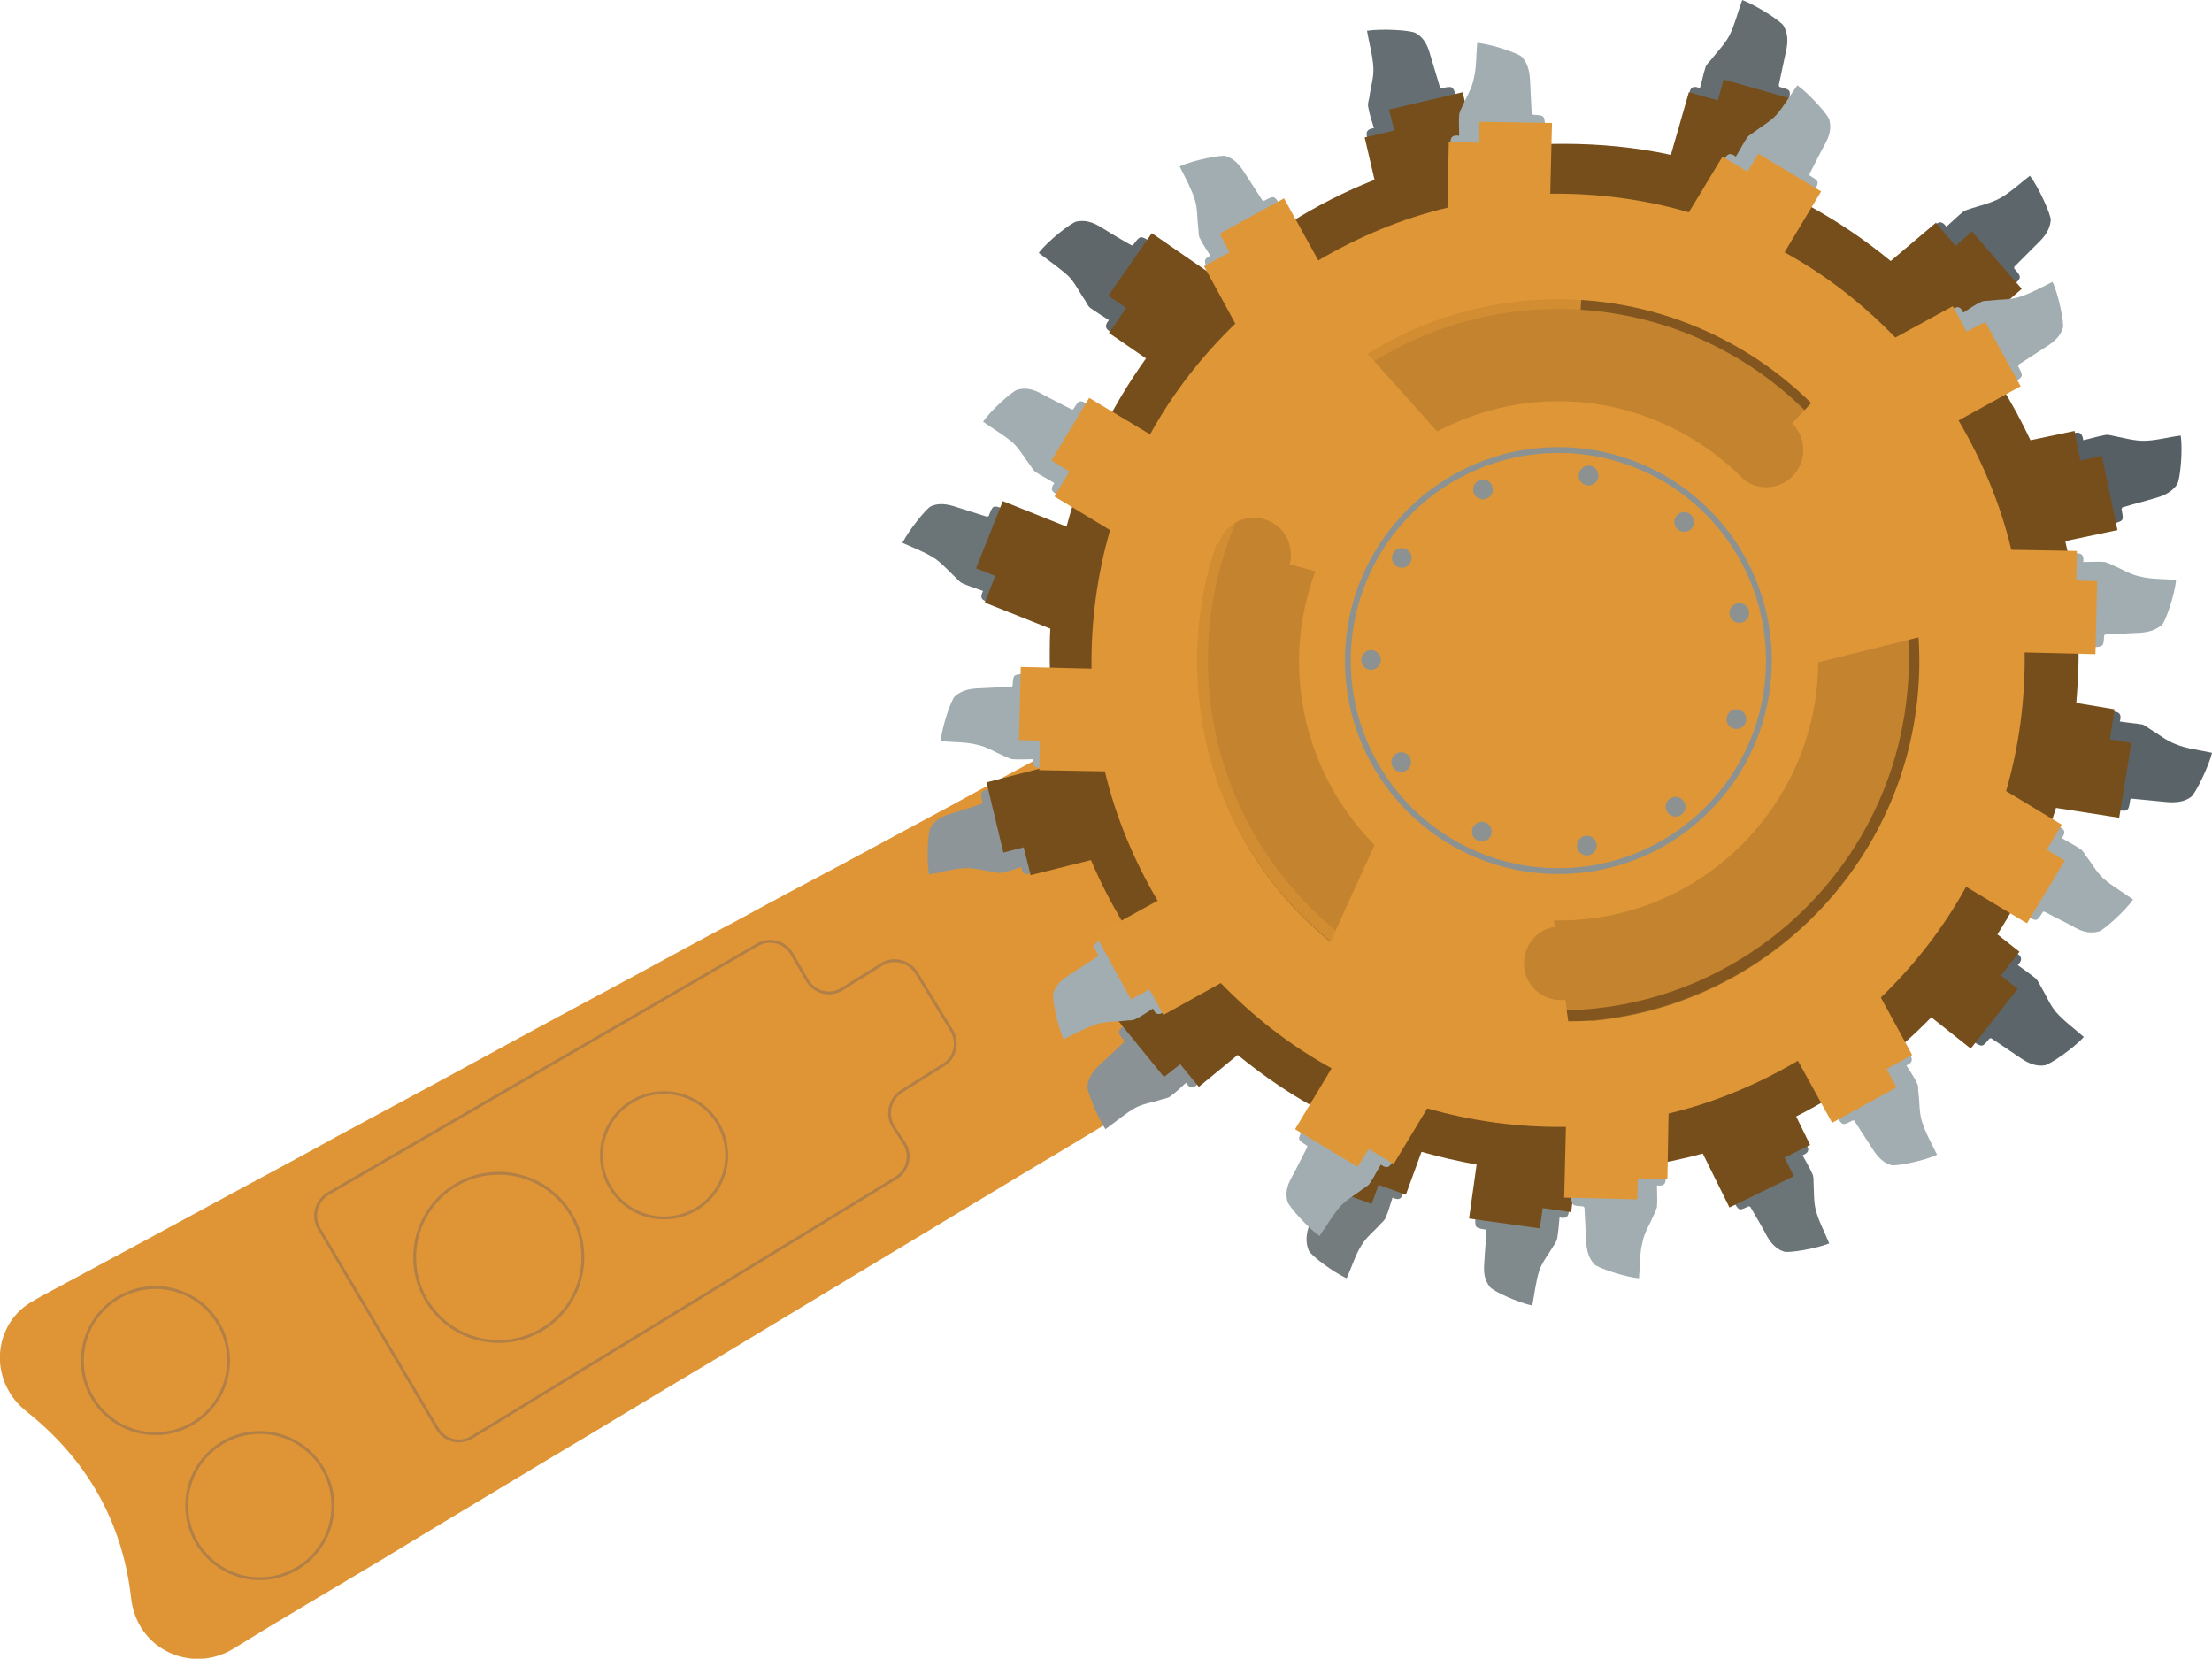 <?xml version="1.0" encoding="utf-8"?>
<svg version="1.1" id="图层_1"
  xmlns="http://www.w3.org/2000/svg"
  xmlns:xlink="http://www.w3.org/1999/xlink" x="0px" y="0px" viewBox="0 0 381.4 286" style="enable-background:new 0 0 381.4 286;" xml:space="preserve">
  <g com-has-ani="true" com-name="visible" visibility="visible">
    <g>
      <g>
        <path style="fill:#DF9535;" d="M202.3,118.3c9.2,17.4,18.4,34.6,27.5,52c-2.2,1.3-4.3,2.6-6.4,3.9c-7.5,4.5-15,9-22.5,13.5
				c-8.1,4.8-16.1,9.7-24.2,14.5c-8.8,5.3-17.6,10.6-26.4,15.9c-9.1,5.5-18.1,10.9-27.2,16.4c-9.6,5.7-19.1,11.5-28.7,17.2
				c-9.6,5.8-19.2,11.5-28.7,17.3c-8.5,5.1-17.1,10.1-25.5,15.3c-7,4.3-16.6,0.3-17.6-8.8c-1.5-13.2-7.7-23.9-18-32.1
				c-5.7-4.5-6-12.3-1.6-17c1.3-1.4,2.9-2.2,4.5-3.1c5.8-3.1,11.5-6.2,17.3-9.3c5.7-3.1,11.3-6.1,17-9.2c5.4-2.9,10.8-5.8,16.2-8.8
				c5.7-3.1,11.4-6.1,17.1-9.2c5.7-3.1,11.4-6.2,17.1-9.3c5.7-3.1,11.4-6.1,17.1-9.2c6.1-3.3,12.1-6.6,18.2-9.8
				c6-3.3,12.1-6.5,18.1-9.7c6.1-3.3,12.1-6.5,18.2-9.8c6-3.3,12.1-6.5,18.1-9.8c5.4-2.9,10.7-5.8,16.1-8.7
				C199.4,119.8,200.8,119.1,202.3,118.3z"/>
      </g>
      <g>
        <g>
          <circle style="fill:none;stroke:#B28046;stroke-width:0.5;stroke-miterlimit:10;" cx="44.8" cy="259.6" r="12.6"/>
          <circle style="fill:none;stroke:#B28046;stroke-width:0.5;stroke-miterlimit:10;" cx="26.8" cy="234.6" r="12.6"/>
          <circle style="fill:none;stroke:#B28046;stroke-width:0.5;stroke-miterlimit:10;" cx="86" cy="216.8" r="14.5"/>
          <circle style="fill:none;stroke:#B28046;stroke-width:0.5;stroke-miterlimit:10;" cx="114.5" cy="199.2" r="10.8"/>
        </g>
        <path style="fill:none;stroke:#B28046;stroke-width:0.5;stroke-miterlimit:10;" d="M145.1,170.6l6.9-4.3c2-1.3,4.7-0.6,6,1.4
				l6.1,10c1.2,2,0.6,4.7-1.4,5.9l-7.3,4.6c-2,1.3-2.6,4-1.4,6l1.9,2.9c1.3,2,0.7,4.7-1.4,6l-73.1,44.7c-2.1,1.3-4.8,0.6-6-1.5
				l-20.4-34.5c-1.2-2.1-0.5-4.7,1.6-6l74-42.9c2.1-1.2,4.7-0.5,5.9,1.5l2.6,4.5C140.4,171.2,143.1,171.8,145.1,170.6z"/>
      </g>
    </g>
    <g com-has-ani="true" com-name="com_rotate" id="采煤机右侧轮子-横_2_">
      <g>
        <path style="fill:#565F63;" d="M364.3,90.3c1.9-0.5,1.9-0.5,1.5-2.5c0-0.1,0.1-0.1,0.1-0.3c2-0.6,4-1.1,6-1.7
				c1.4-0.4,2.7-1.1,3.5-2.3c0.5-0.8,1-5.8,0.6-8.4c-2.3,0.3-4.4,0.9-6.4,0.9c-1.7,0-3.4-0.5-5-0.8c-0.5-0.1-1.1-0.3-1.6-0.2
				c-1.2,0.2-2.4,0.6-3.8,0.9c-0.2-1.7-1.2-1.4-2.2-1c-1.1,0.4-2.2,0.6-3.3,0.9c-2,0.5-3.9,1.1-5.9,1.6l5,16.3
				c0.4-0.1,0.8-0.3,1.2-0.4C357.4,92.3,360.9,91.3,364.3,90.3z"/>
        <g>
          <path style="fill:#5F676B;" d="M198.3,41.6c-1.7-1-1.7-1-2.9,0.6c0,0.1-0.2,0.1-0.3,0.1c-1.8-1-3.6-2.1-5.4-3.2
					c-1.3-0.8-2.6-1.2-4.1-0.9c-0.9,0.2-4.9,3.3-6.5,5.4c1.8,1.4,3.6,2.6,5.1,4c1.2,1.2,1.9,2.8,2.9,4.2c0.3,0.5,0.5,1,0.9,1.3
					c1,0.7,2.1,1.4,3.2,2.1c-1.1,1.3-0.2,1.8,0.8,2.3c1,0.5,2,1.1,2.9,1.7c1.8,1,3.5,2.1,5.3,3.2l8.4-14.8c-0.3-0.2-0.7-0.4-1.1-0.6
					C204.4,45.2,201.3,43.4,198.3,41.6z"/>
          <path style="fill:#6B7477;" d="M173,87.7c-1.8-0.6-1.8-0.6-2.5,1.2c0,0.1-0.1,0.1-0.3,0.2c-1.9-0.6-3.8-1.2-5.7-1.8
					c-1.3-0.4-2.7-0.6-4,0c-0.8,0.4-3.8,4.1-4.9,6.3c2,0.9,3.9,1.6,5.6,2.7c1.3,0.9,2.4,2.2,3.6,3.3c0.4,0.4,0.7,0.8,1.2,1
					c1.1,0.5,2.2,0.8,3.5,1.3c-0.8,1.5,0.2,1.7,1.2,2c1,0.3,2.1,0.6,3.1,1c1.9,0.6,3.7,1.2,5.6,1.8l4.6-15.5
					c-0.4-0.1-0.7-0.2-1.1-0.3C179.5,89.8,176.2,88.8,173,87.7z"/>
          <path style="fill:#656E72;" d="M251.1,16.7c-0.6-1.9-0.6-1.9-2.5-1.5c-0.1,0-0.1-0.1-0.3-0.1c-0.6-2-1.2-4-1.8-6
					c-0.4-1.4-1.1-2.7-2.4-3.4c-0.8-0.5-5.8-0.8-8.4-0.4c0.4,2.3,1,4.3,1.1,6.4c0.1,1.7-0.5,3.4-0.7,5.1c-0.1,0.5-0.3,1.1-0.2,1.6
					c0.2,1.2,0.6,2.4,1,3.7c-1.7,0.2-1.3,1.2-1,2.2c0.4,1.1,0.7,2.2,1,3.3c0.6,2,1.2,3.9,1.8,5.9l16.1-5.4c-0.1-0.4-0.3-0.8-0.4-1.1
					C253.2,23.5,252.2,20.1,251.1,16.7z"/>
          <path style="fill:#757C7E;" d="M225.9,203.2c-0.5,1.8-0.5,1.8,1.2,2.5c0.1,0,0.1,0.1,0.2,0.3c-0.5,1.9-1.1,3.8-1.7,5.7
					c-0.4,1.3-0.5,2.7,0.1,4c0.4,0.8,4.2,3.7,6.5,4.7c0.9-2,1.5-4,2.5-5.6c0.8-1.4,2.1-2.4,3.2-3.6c0.3-0.4,0.8-0.7,1-1.2
					c0.5-1.1,0.8-2.3,1.2-3.5c1.5,0.7,1.7-0.2,1.9-1.2c0.3-1,0.6-2.1,0.9-3.1c0.6-1.9,1.1-3.7,1.7-5.6l-15.7-4.2
					c-0.1,0.4-0.2,0.7-0.3,1.1C227.8,196.7,226.9,200,225.9,203.2z"/>
          <path style="fill:#8B9295;" d="M194,176.6c-1.4,1.3-1.4,1.3-0.2,2.8c0,0,0,0.2,0,0.3c-1.4,1.3-2.9,2.7-4.4,4.1
					c-1,1-1.8,2.1-1.9,3.5c-0.1,0.8,1.7,5.3,3.1,7.4c1.8-1.3,3.3-2.6,5-3.6c1.4-0.8,3.1-1,4.6-1.5c0.5-0.2,1.1-0.2,1.5-0.5
					c1-0.7,1.8-1.5,2.8-2.4c0.9,1.4,1.6,0.7,2.3-0.1c0.8-0.8,1.6-1.5,2.4-2.2c1.4-1.3,2.9-2.6,4.3-4l-11.3-11.6
					c-0.3,0.3-0.5,0.5-0.8,0.8C199,172,196.5,174.3,194,176.6z"/>
          <path style="fill:#8E9598;" d="M170.8,135.9c-1.8,0.6-1.8,0.6-1.4,2.4c0,0.1-0.1,0.1-0.1,0.3c-1.8,0.6-3.8,1.2-5.7,1.8
					c-1.3,0.4-2.5,1.1-3.2,2.4c-0.4,0.7-0.7,5.6-0.2,8c2.2-0.4,4.1-1,6.1-1.1c1.6-0.1,3.2,0.4,4.8,0.6c0.5,0.1,1.1,0.3,1.5,0.2
					c1.2-0.2,2.3-0.6,3.5-1c0.2,1.6,1.2,1.3,2.1,0.9c1-0.4,2.1-0.7,3.1-1c1.9-0.6,3.7-1.2,5.6-1.8l-5.4-15.3
					c-0.3,0.1-0.7,0.3-1.1,0.4C177.3,133.8,174.1,134.9,170.8,135.9z"/>
          <path style="fill:#656D71;" d="M308.4,17.5c0.4-2,0.4-2-1.5-2.5c-0.1,0-0.1-0.1-0.2-0.3c0.4-2,0.9-4.1,1.3-6.1
					c0.3-1.4,0.3-2.9-0.5-4.2c-0.5-0.8-4.7-3.5-7.1-4.4c-0.8,2.2-1.3,4.3-2.2,6.1c-0.8,1.5-2,2.7-3.1,4.1c-0.3,0.4-0.8,0.8-1,1.3
					c-0.4,1.2-0.6,2.4-1,3.7c-1.6-0.7-1.8,0.4-1.9,1.5c-0.2,1.1-0.4,2.2-0.7,3.3c-0.4,2-0.9,4-1.3,6l16.7,3.2
					c0.1-0.4,0.1-0.8,0.2-1.2C307,24.5,307.7,21,308.4,17.5z"/>
          <path style="fill:#5C6569;" d="M340.1,179.5c1.7,1.1,1.7,1.1,2.9-0.4c0-0.1,0.2,0,0.3-0.1c1.7,1.1,3.4,2.3,5.2,3.5
					c1.2,0.8,2.5,1.4,4,1.2c0.9-0.1,5.1-3,6.8-4.9c-1.7-1.5-3.5-2.8-4.8-4.3c-1.1-1.3-1.7-2.9-2.6-4.4c-0.3-0.5-0.5-1-0.9-1.4
					c-1-0.8-2-1.5-3.1-2.3c1.2-1.2,0.3-1.8-0.6-2.3c-1-0.6-1.9-1.3-2.8-1.9c-1.7-1.2-3.4-2.3-5.1-3.5l-9.3,14.3
					c0.3,0.2,0.7,0.4,1,0.7C334.2,175.5,337.2,177.5,340.1,179.5z"/>
          <path style="fill:#80898C;" d="M254.4,209.8c-0.1,1.9-0.1,1.9,1.7,2.2c0.1,0,0.1,0.1,0.2,0.2c-0.1,1.9-0.3,3.9-0.4,5.9
					c-0.1,1.4,0.1,2.7,1,3.8c0.5,0.7,4.8,2.7,7.3,3.2c0.4-2.1,0.6-4.1,1.2-6c0.5-1.5,1.6-2.8,2.4-4.2c0.3-0.4,0.6-0.9,0.7-1.4
					c0.2-1.2,0.3-2.4,0.4-3.6c1.6,0.4,1.6-0.6,1.6-1.6c0-1.1,0.1-2.1,0.2-3.2c0.1-1.9,0.3-3.8,0.4-5.8l-16-0.7c0,0.4,0,0.8,0,1.1
					C254.9,203,254.7,206.4,254.4,209.8z"/>
          <path style="fill:#5A6468;" d="M365,139.7c2,0.2,2,0.2,2.3-1.8c0-0.1,0.1-0.1,0.2-0.2c2,0.2,4.1,0.4,6.2,0.6
					c1.5,0.1,2.9,0,4.1-0.9c0.7-0.5,3-5.1,3.6-7.6c-2.3-0.5-4.4-0.7-6.3-1.5c-1.6-0.6-2.9-1.7-4.4-2.6c-0.5-0.3-0.9-0.7-1.4-0.8
					c-1.2-0.2-2.5-0.3-3.8-0.5c0.5-1.7-0.6-1.7-1.7-1.8c-1.1-0.1-2.3-0.2-3.4-0.3c-2-0.2-4.1-0.4-6.1-0.6l-1.2,17
					c0.4,0,0.8,0,1.2,0.1C357.9,139.1,361.4,139.4,365,139.7z"/>
          <path style="fill:#5D676B;" d="M347.2,49.2c1.4-1.4,1.4-1.4,0.1-2.9c0,0,0-0.2,0-0.3c1.4-1.4,2.9-2.9,4.4-4.4
					c1-1,1.8-2.2,1.9-3.7c0-0.9-2-5.5-3.6-7.6c-1.8,1.4-3.4,2.9-5.2,3.9c-1.5,0.8-3.2,1.2-4.8,1.7c-0.5,0.2-1.1,0.3-1.5,0.6
					c-1,0.8-1.9,1.7-2.9,2.6c-1-1.4-1.7-0.6-2.4,0.2c-0.8,0.8-1.6,1.6-2.4,2.4c-1.5,1.4-2.9,2.9-4.4,4.3l12.3,11.8
					c0.3-0.3,0.5-0.6,0.8-0.9C342.1,54.3,344.7,51.8,347.2,49.2z"/>
          <path style="fill:#6B7477;" d="M298.9,207.2c1,1.6,0.9,1.6,2.6,0.8c0.1,0,0.1,0,0.3,0.1c1,1.7,2,3.4,2.9,5.1
					c0.7,1.2,1.6,2.2,2.9,2.6c0.8,0.3,5.5-0.5,7.8-1.4c-0.8-2-1.8-3.8-2.3-5.7c-0.4-1.5-0.3-3.2-0.4-4.8c0-0.5,0-1.1-0.2-1.5
					c-0.5-1.1-1.1-2.1-1.7-3.2c1.5-0.6,1-1.4,0.4-2.2c-0.6-0.9-1.1-1.8-1.6-2.8c-1-1.7-1.9-3.4-2.9-5.1l-13.7,8.3
					c0.2,0.3,0.4,0.6,0.6,1C295.5,201.3,297.2,204.3,298.9,207.2z"/>
          <path style="fill:#764E1C;" d="M357.7,74.3l-7.6,1.6c-3-6.4-6.7-12.4-11.1-17.8l9.6-8.3l-8.6-9.9l-2.8,2.5l-3.4-4L326,45
					c-6.2-5.1-13.1-9.4-20.5-12.7l4.3-15l-12.6-3.6l-1,3.6l-5-1.4l-3.1,10.8c-6-1.3-12.2-1.9-18.6-1.9c-5.1,0-10.1,0.4-14.9,1.3
					l-2.4-10.2l-12.7,3l0.9,3.6l-5.1,1.2l1.7,7.3c-10.1,4-19.3,9.8-27.1,17l-11.3-7.8L191.1,51l3.1,2.1l-3,4.3l6.4,4.4
					c-6.2,8.6-10.9,18.4-13.7,29l-11-4.4L168.3,98l3.3,1.3l-1.8,4.6l11.3,4.5c-0.1,1.7-0.1,3.4-0.1,5.1c0,6.2,0.7,12.3,1.9,18.1
					l-12.8,3.3L173,147l3.5-0.9l1.2,4.8l10.4-2.6c3.3,7.7,7.6,14.8,12.8,21.1l-8.1,6.6l7.9,9.7l2.8-2.2l3.2,3.9l6.7-5.5
					c4.8,3.9,9.9,7.4,15.5,10.2l-4.1,11.2l11.7,4.3l1.2-3.3l4.7,1.7l2.7-7.4c3.1,0.9,6.3,1.6,9.5,2.2l-1.3,9.3l12.2,1.7l0.5-3.5
					l4.9,0.7l0.9-6.9c7.5-0.2,14.8-1.3,21.8-3.2l4.6,9.3l11.1-5.4l-1.6-3.2l4.4-2.2l-2.4-4.9c8.7-4.4,16.6-10.2,23.3-17.1l6.8,5.4
					l8.1-10.3l-2.9-2.3l3.2-4.1l-3.8-3c4.3-6.7,7.7-14,10.1-21.8l10.9,1.7l2.1-12.9l-3.7-0.6l0.8-5.2l-6.6-1.1
					c0.2-2.6,0.4-5.3,0.4-8c0-6.9-0.8-13.5-2.3-19.9l9-1.9l-2.7-12.8l-3.7,0.8L357.7,74.3z"/>
        </g>
      </g>
      <g>
        <path style="fill:#A2ADB1;" d="M176.6,116.2c-1.9,0.1-1.9,0.1-2,2c0,0.1-0.1,0.1-0.2,0.2c-2,0.1-4,0.2-6,0.3
				c-1.4,0.1-2.7,0.4-3.8,1.4c-0.6,0.6-2.2,5.2-2.4,7.7c2.2,0.2,4.3,0.1,6.2,0.6c1.6,0.3,3,1.2,4.6,1.9c0.5,0.2,1,0.5,1.5,0.6
				c1.2,0.1,2.4,0,3.7,0c-0.2,1.7,0.8,1.5,1.8,1.5c1.1-0.1,2.2-0.1,3.3-0.2c2-0.1,3.9-0.2,5.9-0.2l-1.1-16.4c-0.4,0-0.8,0.1-1.2,0.1
				C183.5,115.8,180,116,176.6,116.2z"/>
        <path style="fill:#A2ADB1;" d="M190,161.9c-1.6,1-1.6,1-0.7,2.7c0,0.1,0,0.2,0,0.3c-1.7,1.1-3.4,2.2-5.1,3.3
				c-1.2,0.8-2.2,1.7-2.6,3.1c-0.2,0.8,0.7,5.6,1.8,7.9c2-1,3.8-2,5.7-2.6c1.5-0.5,3.3-0.4,4.9-0.6c0.5-0.1,1.1,0,1.6-0.2
				c1.1-0.5,2.1-1.2,3.2-1.9c0.6,1.5,1.5,0.9,2.3,0.3c0.9-0.6,1.8-1.2,2.8-1.8c1.7-1.1,3.3-2.1,5-3.2l-9.2-13.6
				c-0.3,0.2-0.6,0.4-1,0.7C195.8,158.2,192.9,160,190,161.9z"/>
        <path style="fill:#A2ADB1;" d="M224.6,194.8c-0.9,1.7-0.9,1.7,0.7,2.7c0.1,0,0.1,0.1,0.1,0.3c-0.9,1.7-1.8,3.6-2.8,5.4
				c-0.7,1.3-1,2.6-0.6,4c0.2,0.8,3.5,4.5,5.5,5.9c1.3-1.8,2.3-3.6,3.6-5.1c1.1-1.2,2.6-2,3.9-3c0.4-0.3,1-0.6,1.2-1
				c0.7-1,1.2-2.1,1.9-3.2c1.3,1,1.7,0.1,2.2-0.9c0.5-1,1-2,1.5-2.9c0.9-1.7,1.8-3.5,2.8-5.3l-14.7-7.2c-0.2,0.3-0.3,0.7-0.5,1.1
				C227.7,188.6,226.2,191.7,224.6,194.8z"/>
        <path style="fill:#A2ADB1;" d="M270.9,206c0.1,1.9,0.1,1.9,2,2c0.1,0,0.1,0.1,0.3,0.2c0.1,2,0.2,4,0.3,6c0.1,1.4,0.4,2.7,1.4,3.8
				c0.6,0.6,5.2,2.2,7.7,2.4c0.2-2.2,0.1-4.3,0.6-6.2c0.3-1.6,1.2-3,1.9-4.6c0.2-0.5,0.5-1,0.6-1.5c0.1-1.2,0-2.4,0-3.7
				c1.7,0.2,1.5-0.8,1.5-1.8c-0.1-1.1-0.1-2.2-0.2-3.3c-0.1-2-0.2-3.9-0.2-5.9l-16.4,1.1c0,0.4,0.1,0.8,0.1,1.2
				C270.6,199.1,270.8,202.5,270.9,206z"/>
        <path style="fill:#A2ADB1;" d="M316.7,192.5c1,1.6,1,1.6,2.7,0.7c0.1,0,0.2,0,0.3,0c1.1,1.7,2.2,3.4,3.3,5.1
				c0.8,1.2,1.7,2.2,3.1,2.6c0.8,0.2,5.6-0.7,7.9-1.8c-1-2-2-3.8-2.6-5.7c-0.5-1.5-0.4-3.3-0.6-4.9c-0.1-0.5,0-1.1-0.2-1.6
				c-0.5-1.1-1.2-2.1-1.9-3.2c1.5-0.6,0.9-1.5,0.3-2.3c-0.6-0.9-1.2-1.8-1.8-2.8c-1.1-1.7-2.1-3.3-3.2-5l-13.6,9.2
				c0.2,0.3,0.4,0.6,0.7,1C312.9,186.7,314.8,189.6,316.7,192.5z"/>
        <path style="fill:#A2ADB1;" d="M349.5,158c1.7,0.9,1.7,0.9,2.7-0.7c0-0.1,0.1-0.1,0.3-0.1c1.7,0.9,3.6,1.8,5.4,2.8
				c1.3,0.7,2.6,1,4,0.6c0.8-0.2,4.5-3.5,5.9-5.5c-1.8-1.3-3.6-2.3-5.1-3.6c-1.2-1.1-2-2.6-3-3.9c-0.3-0.4-0.6-1-1-1.2
				c-1-0.7-2.1-1.2-3.2-1.9c1-1.3,0.1-1.7-0.9-2.2c-1-0.5-2-1-2.9-1.5c-1.7-0.9-3.5-1.8-5.3-2.8l-7.2,14.7c0.3,0.2,0.7,0.3,1.1,0.5
				C343.4,154.8,346.5,156.4,349.5,158z"/>
        <path style="fill:#A2ADB1;" d="M360.8,111.6c1.9-0.1,1.9-0.1,2-2c0-0.1,0.1-0.1,0.2-0.2c2-0.1,4-0.2,6-0.3
				c1.4-0.1,2.7-0.4,3.8-1.4c0.6-0.6,2.2-5.2,2.4-7.7c-2.2-0.2-4.3-0.1-6.2-0.6c-1.6-0.3-3-1.2-4.6-1.9c-0.5-0.2-1-0.5-1.5-0.6
				c-1.2-0.1-2.4,0-3.7,0c0.2-1.7-0.8-1.5-1.8-1.5c-1.1,0.1-2.2,0.1-3.3,0.2c-2,0.1-3.9,0.2-5.9,0.2l1.1,16.4c0.4,0,0.8-0.1,1.2-0.1
				C353.9,112,357.3,111.8,360.8,111.6z"/>
        <path style="fill:#A2ADB1;" d="M347.3,65.9c1.6-1,1.6-1,0.7-2.7c0-0.1,0-0.2,0-0.3c1.7-1.1,3.4-2.2,5.1-3.3
				c1.2-0.8,2.2-1.7,2.6-3.1c0.2-0.8-0.7-5.6-1.8-7.9c-2,1-3.8,2-5.7,2.6c-1.5,0.5-3.3,0.4-4.9,0.6c-0.5,0.1-1.1,0-1.6,0.2
				c-1.1,0.5-2.1,1.2-3.2,1.9c-0.6-1.5-1.5-0.9-2.3-0.3c-0.9,0.6-1.8,1.2-2.8,1.8c-1.7,1.1-3.3,2.1-5,3.2l9.2,13.6
				c0.3-0.2,0.6-0.4,1-0.7C341.5,69.6,344.4,67.8,347.3,65.9z"/>
        <path style="fill:#A2ADB1;" d="M312.8,33c0.9-1.7,0.9-1.7-0.7-2.7c-0.1,0-0.1-0.1-0.1-0.3c0.9-1.7,1.8-3.6,2.8-5.4
				c0.7-1.3,1-2.6,0.6-4c-0.2-0.8-3.5-4.5-5.5-5.9c-1.3,1.8-2.3,3.6-3.6,5.1c-1.1,1.2-2.6,2-3.9,3c-0.4,0.3-1,0.6-1.2,1
				c-0.7,1-1.2,2.1-1.9,3.2c-1.3-1-1.7-0.1-2.2,0.9c-0.5,1-1,2-1.5,2.9c-0.9,1.7-1.8,3.5-2.8,5.3l14.7,7.2c0.2-0.3,0.3-0.7,0.5-1.1
				C309.6,39.1,311.2,36.1,312.8,33z"/>
        <path style="fill:#A2ADB1;" d="M266.4,21.8c-0.1-1.9-0.1-1.9-2-2c-0.1,0-0.1-0.1-0.3-0.2c-0.1-2-0.2-4-0.3-6
				c-0.1-1.4-0.4-2.7-1.4-3.8c-0.6-0.6-5.2-2.2-7.7-2.4c-0.2,2.2-0.1,4.3-0.6,6.2c-0.3,1.6-1.2,3-1.9,4.6c-0.2,0.5-0.5,1-0.6,1.5
				c-0.1,1.2,0,2.4,0,3.7c-1.7-0.2-1.5,0.8-1.5,1.8c0.1,1.1,0.1,2.2,0.2,3.3c0.1,2,0.2,3.9,0.2,5.9l16.4-1.1c0-0.4-0.1-0.8-0.1-1.2
				C266.7,28.7,266.6,25.2,266.4,21.8z"/>
        <path style="fill:#A2ADB1;" d="M220.7,35.3c-1-1.6-1-1.6-2.7-0.7c-0.1,0-0.2,0-0.3,0c-1.1-1.7-2.2-3.4-3.3-5.1
				c-0.8-1.2-1.7-2.2-3.1-2.6c-0.8-0.2-5.6,0.7-7.9,1.8c1,2,2,3.8,2.6,5.7c0.5,1.5,0.4,3.3,0.6,4.9c0.1,0.5,0,1.1,0.2,1.6
				c0.5,1.1,1.2,2.1,1.9,3.2c-1.5,0.6-0.9,1.5-0.3,2.3c0.6,0.9,1.2,1.8,1.8,2.8c1.1,1.7,2.1,3.3,3.2,5l13.6-9.2
				c-0.2-0.3-0.4-0.6-0.7-1C224.4,41.1,222.5,38.2,220.7,35.3z"/>
        <path style="fill:#A2ADB1;" d="M187.8,69.8c-1.7-0.9-1.7-0.9-2.7,0.7c0,0.1-0.1,0.1-0.3,0.1c-1.7-0.9-3.6-1.8-5.4-2.8
				c-1.3-0.7-2.6-1-4-0.6c-0.8,0.2-4.5,3.5-5.9,5.5c1.8,1.3,3.6,2.3,5.1,3.6c1.2,1.1,2,2.6,3,3.9c0.3,0.4,0.6,1,1,1.2
				c1,0.7,2.1,1.2,3.2,1.9c-1,1.3-0.1,1.7,0.9,2.2c1,0.5,2,1,2.9,1.5c1.7,0.9,3.5,1.8,5.3,2.8l7.2-14.7c-0.3-0.2-0.7-0.3-1.1-0.5
				C193.9,73,190.8,71.4,187.8,69.8z"/>
      </g>
      <circle style="fill:#946625;" cx="268.7" cy="113.9" r="80"/>
      <circle style="fill:#C4832F;" cx="268.7" cy="113.9" r="62.3"/>
      <g>
        <path style="fill:none;stroke:#D28D32;stroke-width:2;stroke-miterlimit:10;" d="M270,175.2c-1.7,0-3.4,0-5.2-0.1
				c-33.9-2.2-59.6-31.4-57.4-65.3c2.2-33.9,31.4-59.6,65.3-57.4"/>
        <path style="fill:none;stroke:#82561E;stroke-width:2;stroke-miterlimit:10;" d="M272.6,52.4c33.9,2.2,59.6,31.4,57.4,65.3
				c-2.1,32.1-28.5,56.9-60.1,57.5"/>
      </g>
      <path com-has-ani="true" com-name="com_switch" style="fill:#DF9636;" d="M210.5,169.5c5.6,5.8,12,10.8,19.1,14.7l-6.3,10.5l10.8,6.5l1.9-3.1l4.3,2.6l5.8-9.6
			c7.6,2.2,15.6,3.3,23.9,3.2l-0.3,12.2l12.6,0.3l0.1-3.6l5.1,0.1l0.2-11.3c8-1.9,15.5-5.1,22.3-9.1l5.9,10.7l11.1-6.1l-1.7-3.2
			l4.4-2.4l-5.4-9.9c5.8-5.6,10.8-12,14.7-19.1l10.5,6.3l6.5-10.8l-3.1-1.9l2.6-4.3l-9.6-5.8c2.2-7.6,3.3-15.6,3.2-23.9l12.2,0.3
			l0.3-12.6l-3.6-0.1l0.1-5.1l-11.3-0.2c-1.9-8-5.1-15.5-9.1-22.3l10.7-5.9l-6.1-11.1l-3.2,1.7l-2.4-4.4l-9.9,5.4
			c-5.6-5.8-12-10.8-19.1-14.7l6.3-10.5l-10.8-6.5l-1.9,3.1l-4.3-2.6l-5.8,9.6c-7.6-2.2-15.6-3.3-23.9-3.2l0.3-12.2L255,21l-0.1,3.6
			l-5.1-0.1l-0.2,11.3c-8,1.9-15.5,5.1-22.3,9.1l-5.9-10.7l-11.1,6.1l1.7,3.2l-4.4,2.4l5.4,9.9c-5.8,5.6-10.8,12-14.7,19.1
			l-10.5-6.3l-6.5,10.8l3.1,1.9l-2.6,4.3l9.6,5.8c-2.2,7.6-3.3,15.6-3.2,23.9L176,115l-0.3,12.6l3.6,0.1l-0.1,5.1l11.3,0.2
			c1.9,8,5.1,15.5,9.1,22.3l-10.7,5.9l6.1,11.1l3.2-1.7l2.4,4.4L210.5,169.5z M209.8,93.7l0.3,0.1c0,0,0-0.1,0-0.1
			c1.1-3.4,4.7-5.2,8.1-4.1c3.2,1,5,4.4,4.2,7.7l4.4,1.2c-2.3,6.2-3.3,13-2.6,20c1.1,10.7,5.8,20.1,12.8,27.2l-7.6,16.7
			c-12.4-10.1-21-25-22.7-42.2C205.8,110.9,206.9,101.9,209.8,93.7z M312.3,69.5L309,73c0,0,0.1,0.1,0.1,0.1
			c2.5,2.5,2.4,6.6-0.1,9.1c-2.3,2.2-5.7,2.4-8.2,0.6c-9.2-9.4-22.4-14.8-36.5-13.4c-6,0.6-11.6,2.4-16.5,5L235.8,61
			c7.8-4.9,16.9-8.1,26.7-9.1C281.6,50,299.6,57,312.3,69.5z M270.4,176.1l-0.5-3.7c0,0-0.1,0-0.1,0c-3.5,0.4-6.7-2.2-7-5.7
			c-0.3-3.4,2-6.4,5.3-6.9l-0.2-1.1c1.8,0,3.5,0,5.3-0.2c23-2.3,40.2-21.7,40.3-44.3l17.3-4.3c2.2,33.4-22.4,62.7-55.9,66.1
			C273.4,176,271.9,176.1,270.4,176.1z"/>
      <g>
        <circle style="fill:none;stroke:#8B9291;stroke-miterlimit:10;" cx="268.7" cy="113.9" r="36.3"/>
        <circle style="fill:#8B9291;" cx="273.6" cy="145.8" r="1.7"/>
        <circle style="fill:#8B9291;" cx="288.9" cy="139.1" r="1.7"/>
        <circle style="fill:#8B9291;" cx="299.4" cy="124" r="1.7"/>
        <circle style="fill:#8B9291;" cx="299.9" cy="105.7" r="1.7"/>
        <circle style="fill:#8B9291;" cx="290.4" cy="90" r="1.7"/>
        <circle style="fill:#8B9291;" cx="273.9" cy="82" r="1.7"/>
        <circle style="fill:#8B9291;" cx="255.7" cy="84.4" r="1.7"/>
        <circle style="fill:#8B9291;" cx="241.7" cy="96.2" r="1.7"/>
        <circle style="fill:#8B9291;" cx="236.4" cy="113.8" r="1.7"/>
        <circle style="fill:#8B9291;" cx="241.6" cy="131.4" r="1.7"/>
        <circle style="fill:#8B9291;" cx="255.5" cy="143.4" r="1.7"/>
      </g>
    </g>
  </g>
</svg>
